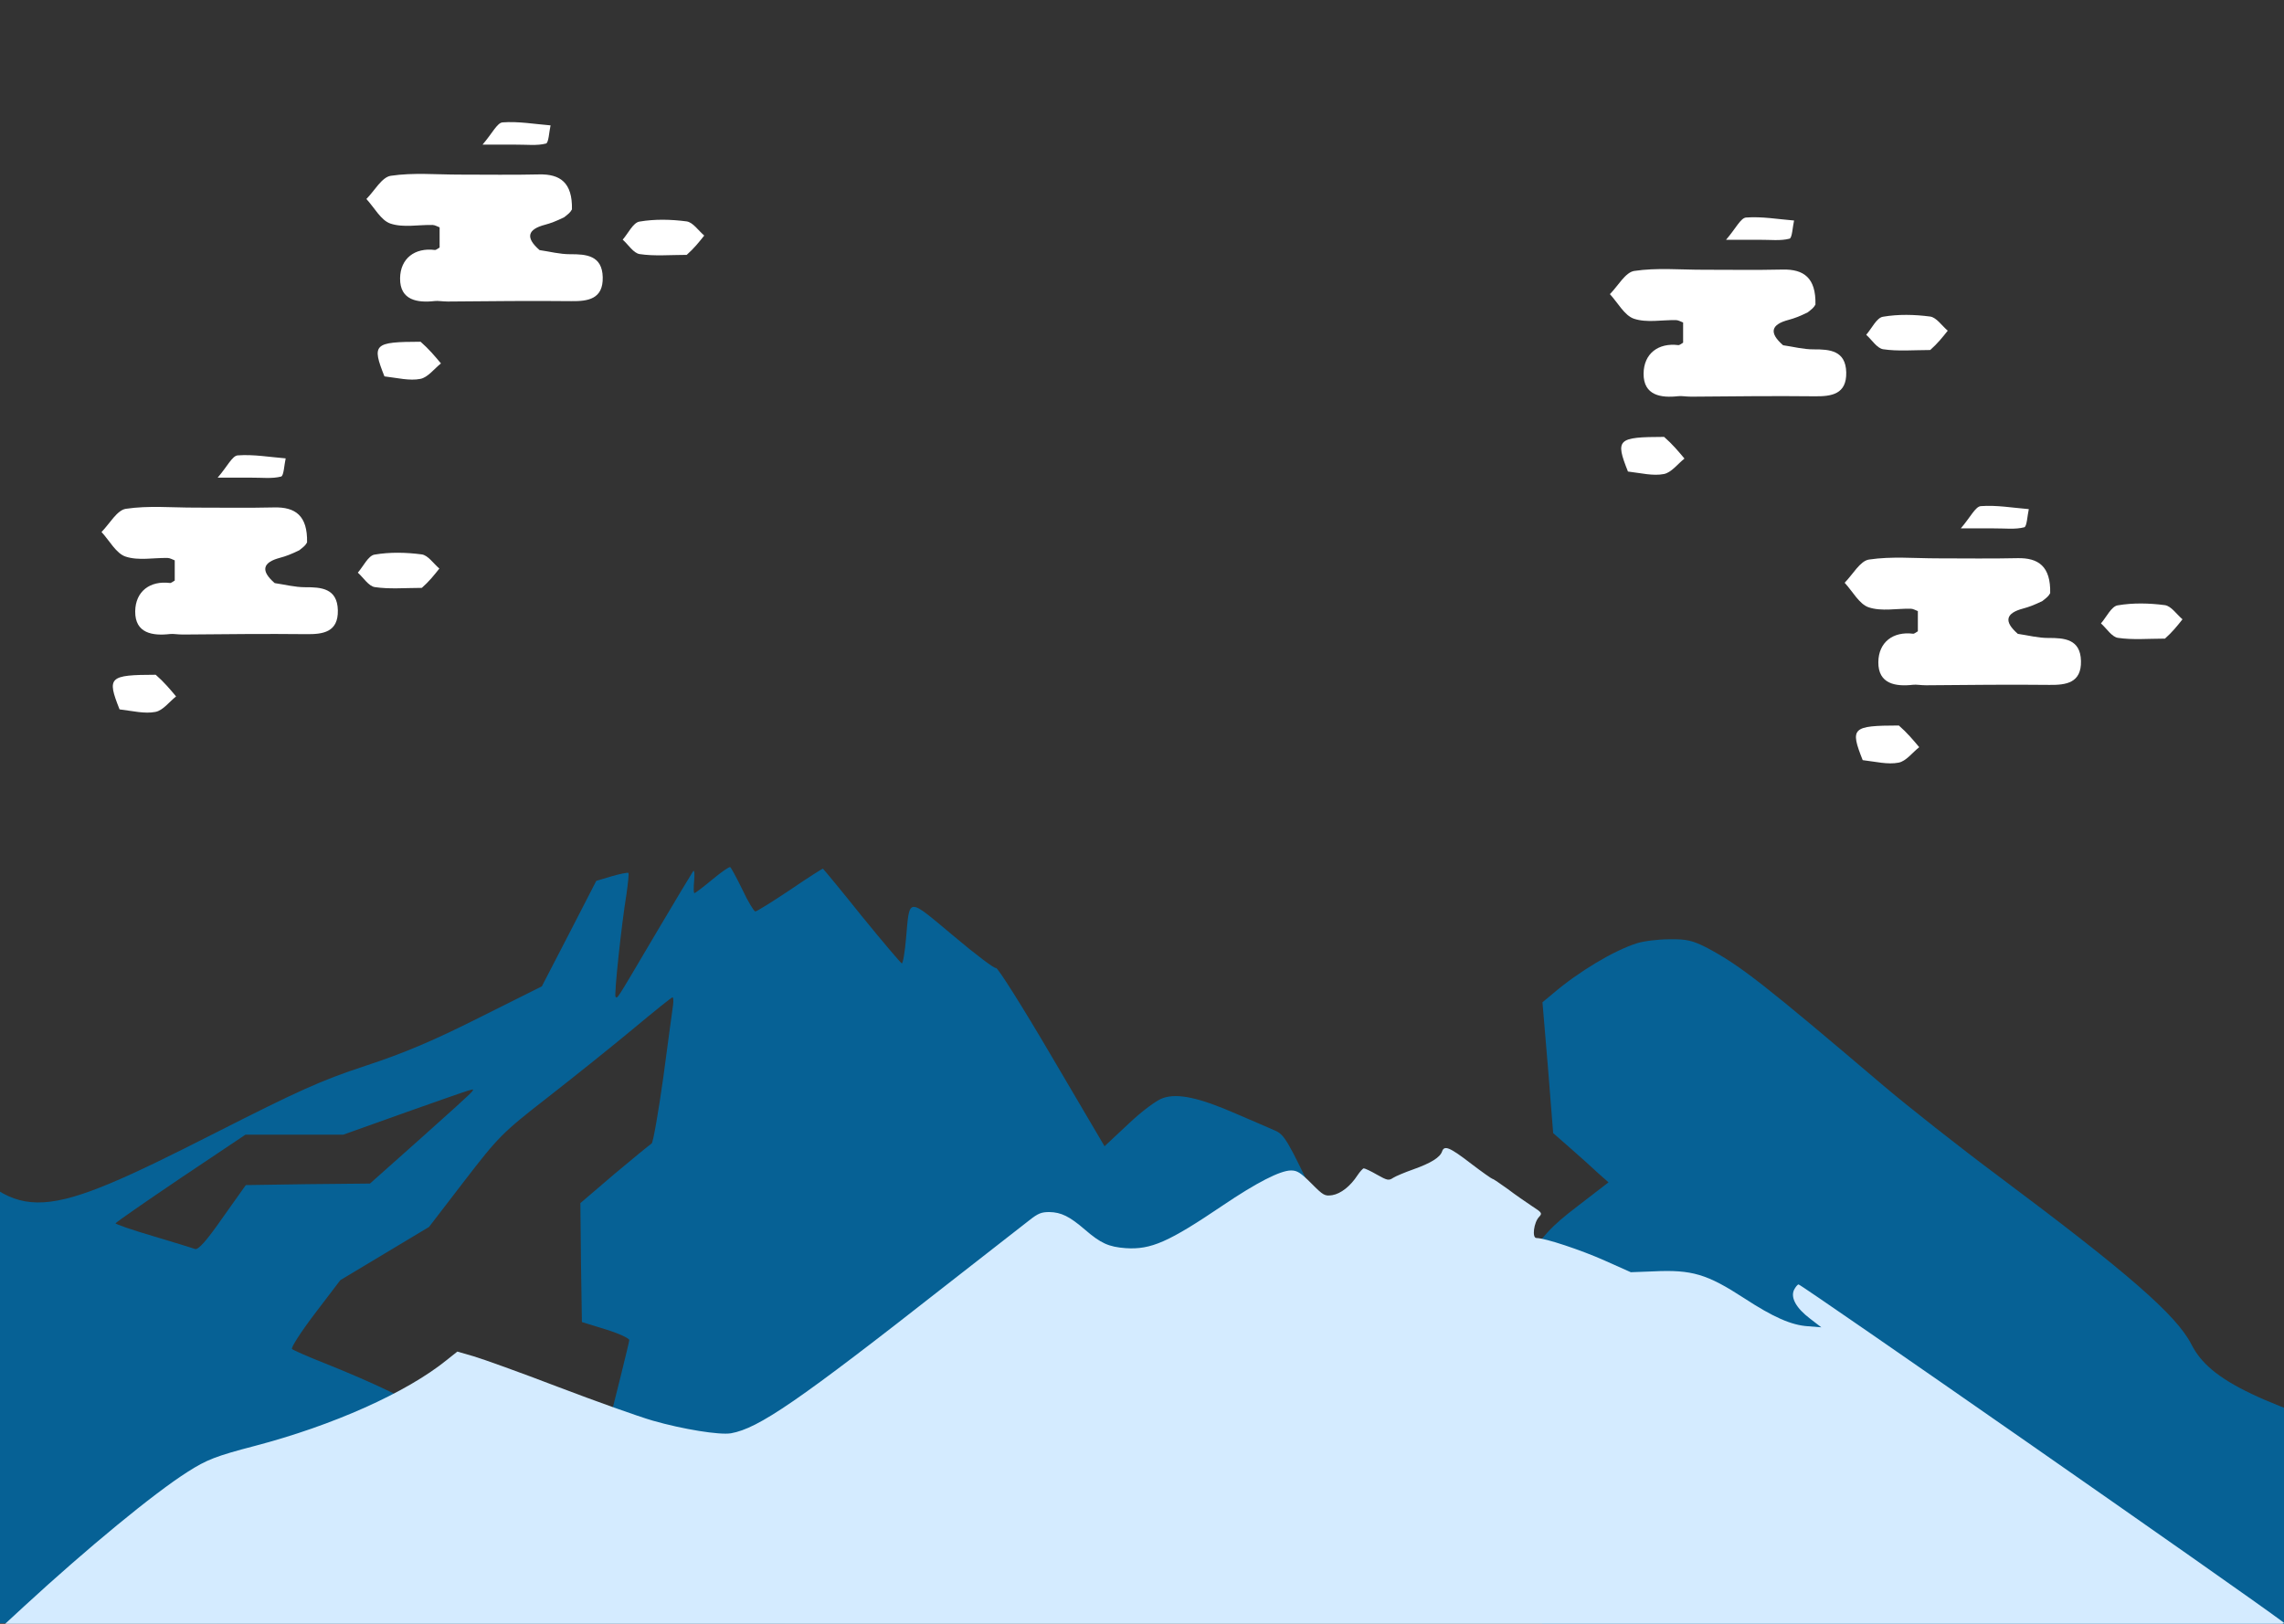 <svg width="1440" height="1024" viewBox="0 0 1440 1024" fill="none" xmlns="http://www.w3.org/2000/svg">
<rect x="0" y="0" width="1440" height="1024" fill="#333333" stroke="none"/>
<g clip-path="url(#clip0_9_189)">
<path d="M449.008 554.725C443.416 559.352 438.403 563.209 437.825 563.209C437.247 563.209 437.247 559.738 437.632 555.496C438.018 551.254 437.825 548.555 437.054 549.326C436.475 550.098 425.678 568.029 413.146 589.238C387.888 632.041 389.43 629.727 388.08 628.571C387.116 627.414 391.744 583.453 395.022 563.594C395.986 556.653 396.564 550.869 396.178 550.483C395.793 550.098 390.973 551.062 385.574 552.604L375.934 555.496L358.774 588.852L341.614 622.015L302.666 641.489C273.938 655.949 255.043 664.047 230.363 672.145C202.213 681.4 187.946 687.955 135.502 714.563C25.023 770.67 13.454 771.441 -30.121 724.589C-51.908 700.874 -60.391 695.861 -89.313 688.534C-98.182 686.413 -110.714 682.75 -117.077 680.629C-123.44 678.315 -134.044 676.58 -140.6 676.387C-150.626 676.387 -154.867 677.351 -166.629 683.328C-183.21 691.426 -204.805 709.357 -222.929 730.18C-234.69 743.484 -235.654 745.219 -232.376 746.955C-222.543 752.161 -209.625 763.729 -205.383 771.249C-198.635 782.624 -198.828 794.964 -206.733 828.127L-213.096 854.156L-209.625 863.411C-207.118 870.159 -200.563 878.257 -186.102 893.103C-174.341 905.25 -166.243 915.084 -166.243 917.397C-166.243 922.989 -175.112 934.364 -191.694 949.982C-207.89 965.406 -244.716 996.256 -266.118 1012.45L-280 1023.06L17.889 1023.63C181.776 1023.83 449.779 1023.83 613.473 1023.63L910.976 1023.06L867.787 969.07C818.043 906.793 821.899 917.204 833.467 876.522C837.131 863.797 842.722 842.395 846.193 828.898L852.17 804.412L831.347 760.066C811.68 718.805 809.945 715.527 803.582 712.828C799.919 711.285 789.122 706.465 779.481 702.416C756.151 692.197 742.655 689.305 733.4 692.39C729.544 693.547 719.903 700.681 711.42 708.779L696.381 722.854L663.025 666.168C644.708 634.933 628.898 609.868 627.934 610.447C627.163 611.025 614.823 601.77 600.941 590.009C571.827 565.715 573.562 565.522 571.248 591.551C570.477 600.421 569.32 607.554 568.549 607.554C567.971 607.362 556.595 594.058 543.291 577.669C530.18 561.28 518.997 547.784 518.804 547.784C518.419 547.784 508.971 553.761 497.981 561.28C486.991 568.607 477.158 574.777 476.194 574.777C475.423 574.777 471.566 568.607 468.096 561.088C464.432 553.568 460.962 547.205 460.384 546.82C459.805 546.434 454.792 549.905 449.008 554.725ZM424.328 633.969C423.943 637.054 421.051 657.492 418.159 679.665C415.074 701.645 411.796 720.347 410.832 721.118C409.868 721.697 399.263 730.373 387.309 740.399L365.908 758.716L366.293 796.314L366.872 833.718L381.911 838.346C390.009 840.852 396.757 843.937 396.757 845.094C396.757 847.408 362.63 982.374 360.894 987.387C360.123 989.508 358.581 988.543 354.725 983.723C313.464 930.315 289.941 904.093 272.588 892.332C259.863 883.656 234.798 871.702 205.298 859.94C194.501 855.699 184.861 851.457 184.089 850.686C183.318 849.914 189.874 839.696 198.55 828.32L214.553 807.304L242.51 790.529L270.467 773.755L292.833 744.641C314.235 716.877 316.549 714.37 345.855 691.619C362.63 678.508 386.924 659.034 399.649 648.43C412.374 637.825 423.364 628.956 423.943 628.956C424.521 628.763 424.714 631.077 424.328 633.969ZM297.461 688.534C296.882 689.498 282.229 702.802 264.876 718.226L233.255 746.376L194.115 746.762L154.975 747.34L140.322 767.971C130.296 782.431 124.897 788.409 122.969 787.637C121.427 787.059 109.473 783.396 96.554 779.539C83.444 775.683 72.839 772.02 72.839 771.441C73.032 770.863 91.349 758.138 113.907 742.906L154.783 715.527H185.632H216.481L256.971 701.066C303.052 684.871 299.003 686.027 297.461 688.534Z" fill="#066195"/>
<path d="M1032.06 594.829C1017.41 599.457 995.234 612.76 979.231 626.45L972.483 632.041L975.953 673.302L979.231 714.563L990.221 724.203C996.198 729.409 1004.1 736.543 1007.57 739.821L1014.13 745.605L994.848 760.451C977.496 773.755 973.639 777.997 956.094 802.676C945.297 817.715 937.006 830.248 937.391 830.634C937.777 831.019 953.009 823.885 971.326 814.823C989.642 805.761 1004.68 798.435 1005.07 798.82C1005.26 799.206 998.126 825.235 989.064 856.663L972.483 914.12L952.623 922.025C941.633 926.459 932.764 930.508 932.764 931.28C932.764 931.858 941.633 953.067 952.43 978.132L972.29 1024.02H1346.14H1720L1705.73 1012.64C1669.48 983.723 1616.85 950.368 1586.58 937.064C1577.51 933.015 1549.94 923.76 1525.46 916.24C1423.27 885.198 1393.38 870.931 1381.62 847.794C1372.17 829.284 1341.52 802.676 1260.54 742.135C1235.67 723.625 1202.7 697.596 1187.27 684.485C1112.46 620.858 1097.23 608.904 1076.6 597.914C1067.34 593.094 1063.3 592.13 1052.5 592.323C1045.56 592.323 1036.3 593.479 1032.06 594.829Z" fill="#066195"/>
<path d="M909.182 726.14C907.931 729.867 902.231 733.462 890.97 737.455C885.688 739.319 879.988 741.715 878.32 742.78C875.539 744.644 874.566 744.378 868.171 740.784C864.279 738.52 860.525 736.79 859.83 736.79C859.274 736.79 857.467 738.787 855.938 741.05C851.35 748.105 845.372 752.765 839.95 753.697C835.224 754.362 834.39 753.963 826.744 746.242C819.932 739.452 817.846 738.121 813.954 738.121C807.142 738.121 792.128 745.842 770.858 760.22C736.799 783.25 725.677 788.176 709.69 787.111C698.986 786.312 693.981 784.049 683.972 775.396C674.379 767.142 669.097 764.48 661.59 764.346C656.585 764.346 654.5 765.145 648.939 769.538C645.324 772.334 621.969 790.572 597.085 810.008C503.108 883.759 478.224 900.799 460.847 903.86C453.618 905.058 430.541 901.331 411.495 895.873C402.32 893.21 375.489 883.626 351.717 874.573C328.084 865.521 304.034 856.868 298.473 855.27L288.325 852.341L281.652 857.666C256.35 878.167 209.918 898.935 160.566 911.848C136.099 918.238 130.399 920.501 118.444 928.089C97.035 941.668 55.051 976.28 15.292 1012.89L0 1027L213.394 1026.33C330.725 1026.07 655.473 1025.67 934.9 1025.67C1439.82 1025.67 1443.01 1025.54 1439.54 1023.01C1415.21 1004.64 1135.78 810.008 1133.97 810.008C1133.28 810.008 1132.03 811.605 1131.06 813.469C1128.83 818.395 1132.45 824.918 1141.2 831.574L1148.29 837.032L1139.95 836.367C1129.39 835.701 1117.99 830.642 1099.64 818.661C1076.28 803.485 1066.83 800.556 1042.36 801.754L1028.18 802.287L1011.78 794.965C996.902 788.309 974.103 780.721 968.682 780.721C965.762 780.721 967.013 770.87 970.35 767.408C972.435 765.145 972.296 764.746 965.901 760.619C962.287 758.223 955.336 753.43 950.609 749.836C945.744 746.375 941.573 743.446 941.017 743.446C940.6 743.446 934.483 739.186 927.532 733.861C914.047 723.477 910.572 722.013 909.182 726.14Z" fill="#D4EBFF"/>
<path d="M1272.19 399.718C1278.6 400.643 1285.02 402.346 1291.43 402.314C1301.57 402.263 1311.68 403.019 1312 416.837C1312.33 430.758 1302.51 432.025 1292.16 431.91C1266.74 431.625 1241.3 431.925 1214.31 432.147C1210.54 432.126 1208.29 431.583 1206.11 431.834C1195.33 433.076 1184.08 431.469 1184.24 417.52C1184.39 404.947 1193.55 398.064 1206.13 399.636C1206.97 399.742 1207.94 398.749 1209.16 398.099C1209.16 394.056 1209.16 389.901 1209.16 385.372C1207.74 384.867 1206.23 383.899 1204.71 383.867C1195.8 383.676 1186.33 385.705 1178.16 382.992C1172.22 381.016 1167.99 372.878 1163 367.488C1168.09 362.379 1172.73 353.704 1178.36 352.861C1192.58 350.731 1207.24 352.119 1221.72 352.108C1238.42 352.094 1255.14 352.388 1271.84 351.99C1285.21 351.672 1292.97 357.181 1292.59 374.06C1291.47 376.117 1290.35 376.893 1287.69 379.008C1282.63 381.487 1279.16 382.796 1275.6 383.736C1264.63 386.631 1263.07 391.787 1272.19 399.718Z" fill="white"/>
<path d="M1197.17 457.515C1202.36 462.038 1206.18 466.609 1210.01 471.18C1205.71 474.591 1201.74 480.02 1197.04 480.934C1190.18 482.267 1182.79 480.355 1174.38 479.355C1166.27 458.929 1167.68 457.598 1197.17 457.515Z" fill="white"/>
<path d="M1256.78 333.21C1250.49 333.214 1245.68 333.214 1236.22 333.214C1242.37 326.095 1245.41 319.435 1248.86 319.177C1258.86 318.428 1269.02 320.249 1279.11 321.062C1278.19 325.064 1277.93 332.075 1276.24 332.518C1270.52 334.008 1264.29 333.159 1256.78 333.21Z" fill="white"/>
<path d="M1364.95 402.724C1354.08 402.753 1344.54 403.619 1335.29 402.236C1331.42 401.657 1328.15 396.305 1324.6 393.122C1328.07 389.152 1331.15 382.43 1335.1 381.754C1344.84 380.088 1355.06 380.323 1364.89 381.62C1368.87 382.145 1372.31 387.427 1376 390.544C1372.8 394.581 1369.6 398.617 1364.95 402.724Z" fill="white"/>
<path d="M173.186 367.718C179.6 368.643 186.017 370.346 192.426 370.314C202.568 370.263 212.682 371.019 213.004 384.837C213.328 398.758 203.508 400.025 193.162 399.91C167.736 399.625 142.304 399.925 115.315 400.147C111.538 400.126 109.286 399.583 107.111 399.834C96.332 401.076 85.079 399.469 85.241 385.52C85.386 372.947 94.548 366.064 107.127 367.636C107.974 367.742 108.937 366.749 110.164 366.099C110.164 362.056 110.164 357.901 110.164 353.372C108.737 352.867 107.23 351.899 105.707 351.867C96.799 351.676 87.329 353.705 79.164 350.992C73.218 349.016 68.993 340.878 64 335.488C69.091 330.379 73.733 321.704 79.362 320.861C93.577 318.731 108.235 320.119 122.716 320.108C139.425 320.094 156.14 320.388 172.84 319.99C186.208 319.672 193.973 325.181 193.595 342.06C192.474 344.117 191.353 344.893 188.689 347.008C183.632 349.487 180.155 350.796 176.596 351.736C165.629 354.631 164.065 359.787 173.186 367.718Z" fill="white"/>
<path d="M98.166 425.515C103.36 430.038 107.183 434.609 111.005 439.18C106.71 442.591 102.744 448.02 98.041 448.934C91.181 450.267 83.79 448.355 75.381 447.355C67.266 426.929 68.68 425.598 98.166 425.515Z" fill="white"/>
<path d="M157.776 301.21C151.487 301.214 146.68 301.214 137.221 301.214C143.371 294.095 146.414 287.435 149.86 287.177C159.858 286.428 170.018 288.249 180.115 289.062C179.195 293.064 178.935 300.075 177.235 300.518C171.519 302.008 165.291 301.159 157.776 301.21Z" fill="white"/>
<path d="M265.952 370.724C255.081 370.753 245.545 371.619 236.292 370.236C232.419 369.657 229.146 364.305 225.599 361.122C229.074 357.152 232.153 350.43 236.103 349.754C245.835 348.088 256.065 348.323 265.891 349.62C269.866 350.145 273.313 355.427 277 358.544C273.801 362.581 270.602 366.617 265.952 370.724Z" fill="white"/>
<path d="M340.186 157.718C346.6 158.643 353.017 160.346 359.426 160.314C369.568 160.263 379.682 161.019 380.004 174.837C380.328 188.758 370.508 190.025 360.162 189.91C334.736 189.625 309.304 189.925 282.315 190.147C278.538 190.126 276.286 189.583 274.111 189.834C263.332 191.076 252.079 189.469 252.241 175.52C252.386 162.947 261.548 156.064 274.127 157.636C274.974 157.742 275.937 156.749 277.164 156.099C277.164 152.056 277.164 147.901 277.164 143.372C275.737 142.867 274.23 141.899 272.707 141.867C263.8 141.676 254.329 143.705 246.164 140.992C240.217 139.016 235.993 130.878 231 125.488C236.091 120.379 240.733 111.704 246.362 110.861C260.577 108.731 275.235 110.119 289.716 110.108C306.425 110.094 323.14 110.388 339.84 109.99C353.208 109.672 360.973 115.181 360.595 132.06C359.474 134.117 358.353 134.893 355.689 137.008C350.632 139.487 347.155 140.796 343.596 141.736C332.629 144.631 331.065 149.787 340.186 157.718Z" fill="white"/>
<path d="M265.166 215.515C270.36 220.038 274.183 224.609 278.005 229.18C273.71 232.591 269.744 238.02 265.041 238.934C258.181 240.267 250.79 238.355 242.381 237.355C234.266 216.929 235.68 215.598 265.166 215.515Z" fill="white"/>
<path d="M324.776 91.21C318.487 91.214 313.68 91.214 304.221 91.214C310.371 84.095 313.414 77.435 316.86 77.177C326.858 76.428 337.018 78.249 347.115 79.062C346.195 83.064 345.935 90.075 344.235 90.518C338.519 92.008 332.291 91.159 324.776 91.21Z" fill="white"/>
<path d="M432.952 160.724C422.081 160.753 412.545 161.619 403.292 160.236C399.419 159.657 396.146 154.305 392.599 151.122C396.074 147.152 399.153 140.43 403.103 139.754C412.835 138.088 423.065 138.323 432.891 139.62C436.866 140.145 440.313 145.427 444 148.544C440.801 152.581 437.602 156.617 432.952 160.724Z" fill="white"/>
<path d="M1124.19 217.718C1130.6 218.643 1137.02 220.346 1143.43 220.314C1153.57 220.263 1163.68 221.019 1164 234.837C1164.33 248.758 1154.51 250.025 1144.16 249.91C1118.74 249.625 1093.3 249.925 1066.31 250.147C1062.54 250.126 1060.29 249.583 1058.11 249.834C1047.33 251.076 1036.08 249.469 1036.24 235.52C1036.39 222.947 1045.55 216.064 1058.13 217.636C1058.97 217.742 1059.94 216.749 1061.16 216.099C1061.16 212.056 1061.16 207.901 1061.16 203.372C1059.74 202.867 1058.23 201.899 1056.71 201.867C1047.8 201.676 1038.33 203.705 1030.16 200.992C1024.22 199.016 1019.99 190.878 1015 185.488C1020.09 180.379 1024.73 171.704 1030.36 170.861C1044.58 168.731 1059.24 170.119 1073.72 170.108C1090.42 170.094 1107.14 170.388 1123.84 169.99C1137.21 169.672 1144.97 175.181 1144.59 192.06C1143.47 194.117 1142.35 194.893 1139.69 197.008C1134.63 199.487 1131.16 200.796 1127.6 201.736C1116.63 204.631 1115.07 209.787 1124.19 217.718Z" fill="white"/>
<path d="M1049.17 275.515C1054.36 280.038 1058.18 284.609 1062.01 289.18C1057.71 292.591 1053.74 298.02 1049.04 298.934C1042.18 300.267 1034.79 298.355 1026.38 297.355C1018.27 276.929 1019.68 275.598 1049.17 275.515Z" fill="white"/>
<path d="M1108.78 151.21C1102.49 151.214 1097.68 151.214 1088.22 151.214C1094.37 144.095 1097.41 137.435 1100.86 137.177C1110.86 136.428 1121.02 138.249 1131.11 139.062C1130.19 143.064 1129.93 150.075 1128.23 150.518C1122.52 152.008 1116.29 151.159 1108.78 151.21Z" fill="white"/>
<path d="M1216.95 220.724C1206.08 220.753 1196.54 221.619 1187.29 220.236C1183.42 219.657 1180.15 214.305 1176.6 211.122C1180.07 207.152 1183.15 200.43 1187.1 199.754C1196.84 198.088 1207.06 198.323 1216.89 199.62C1220.87 200.145 1224.31 205.427 1228 208.544C1224.8 212.581 1221.6 216.617 1216.95 220.724Z" fill="white"/>
</g>
<defs>
<clipPath id="clip0_9_189">
<rect width="1440" height="1024" fill="white"/>
</clipPath>
</defs>
</svg>
